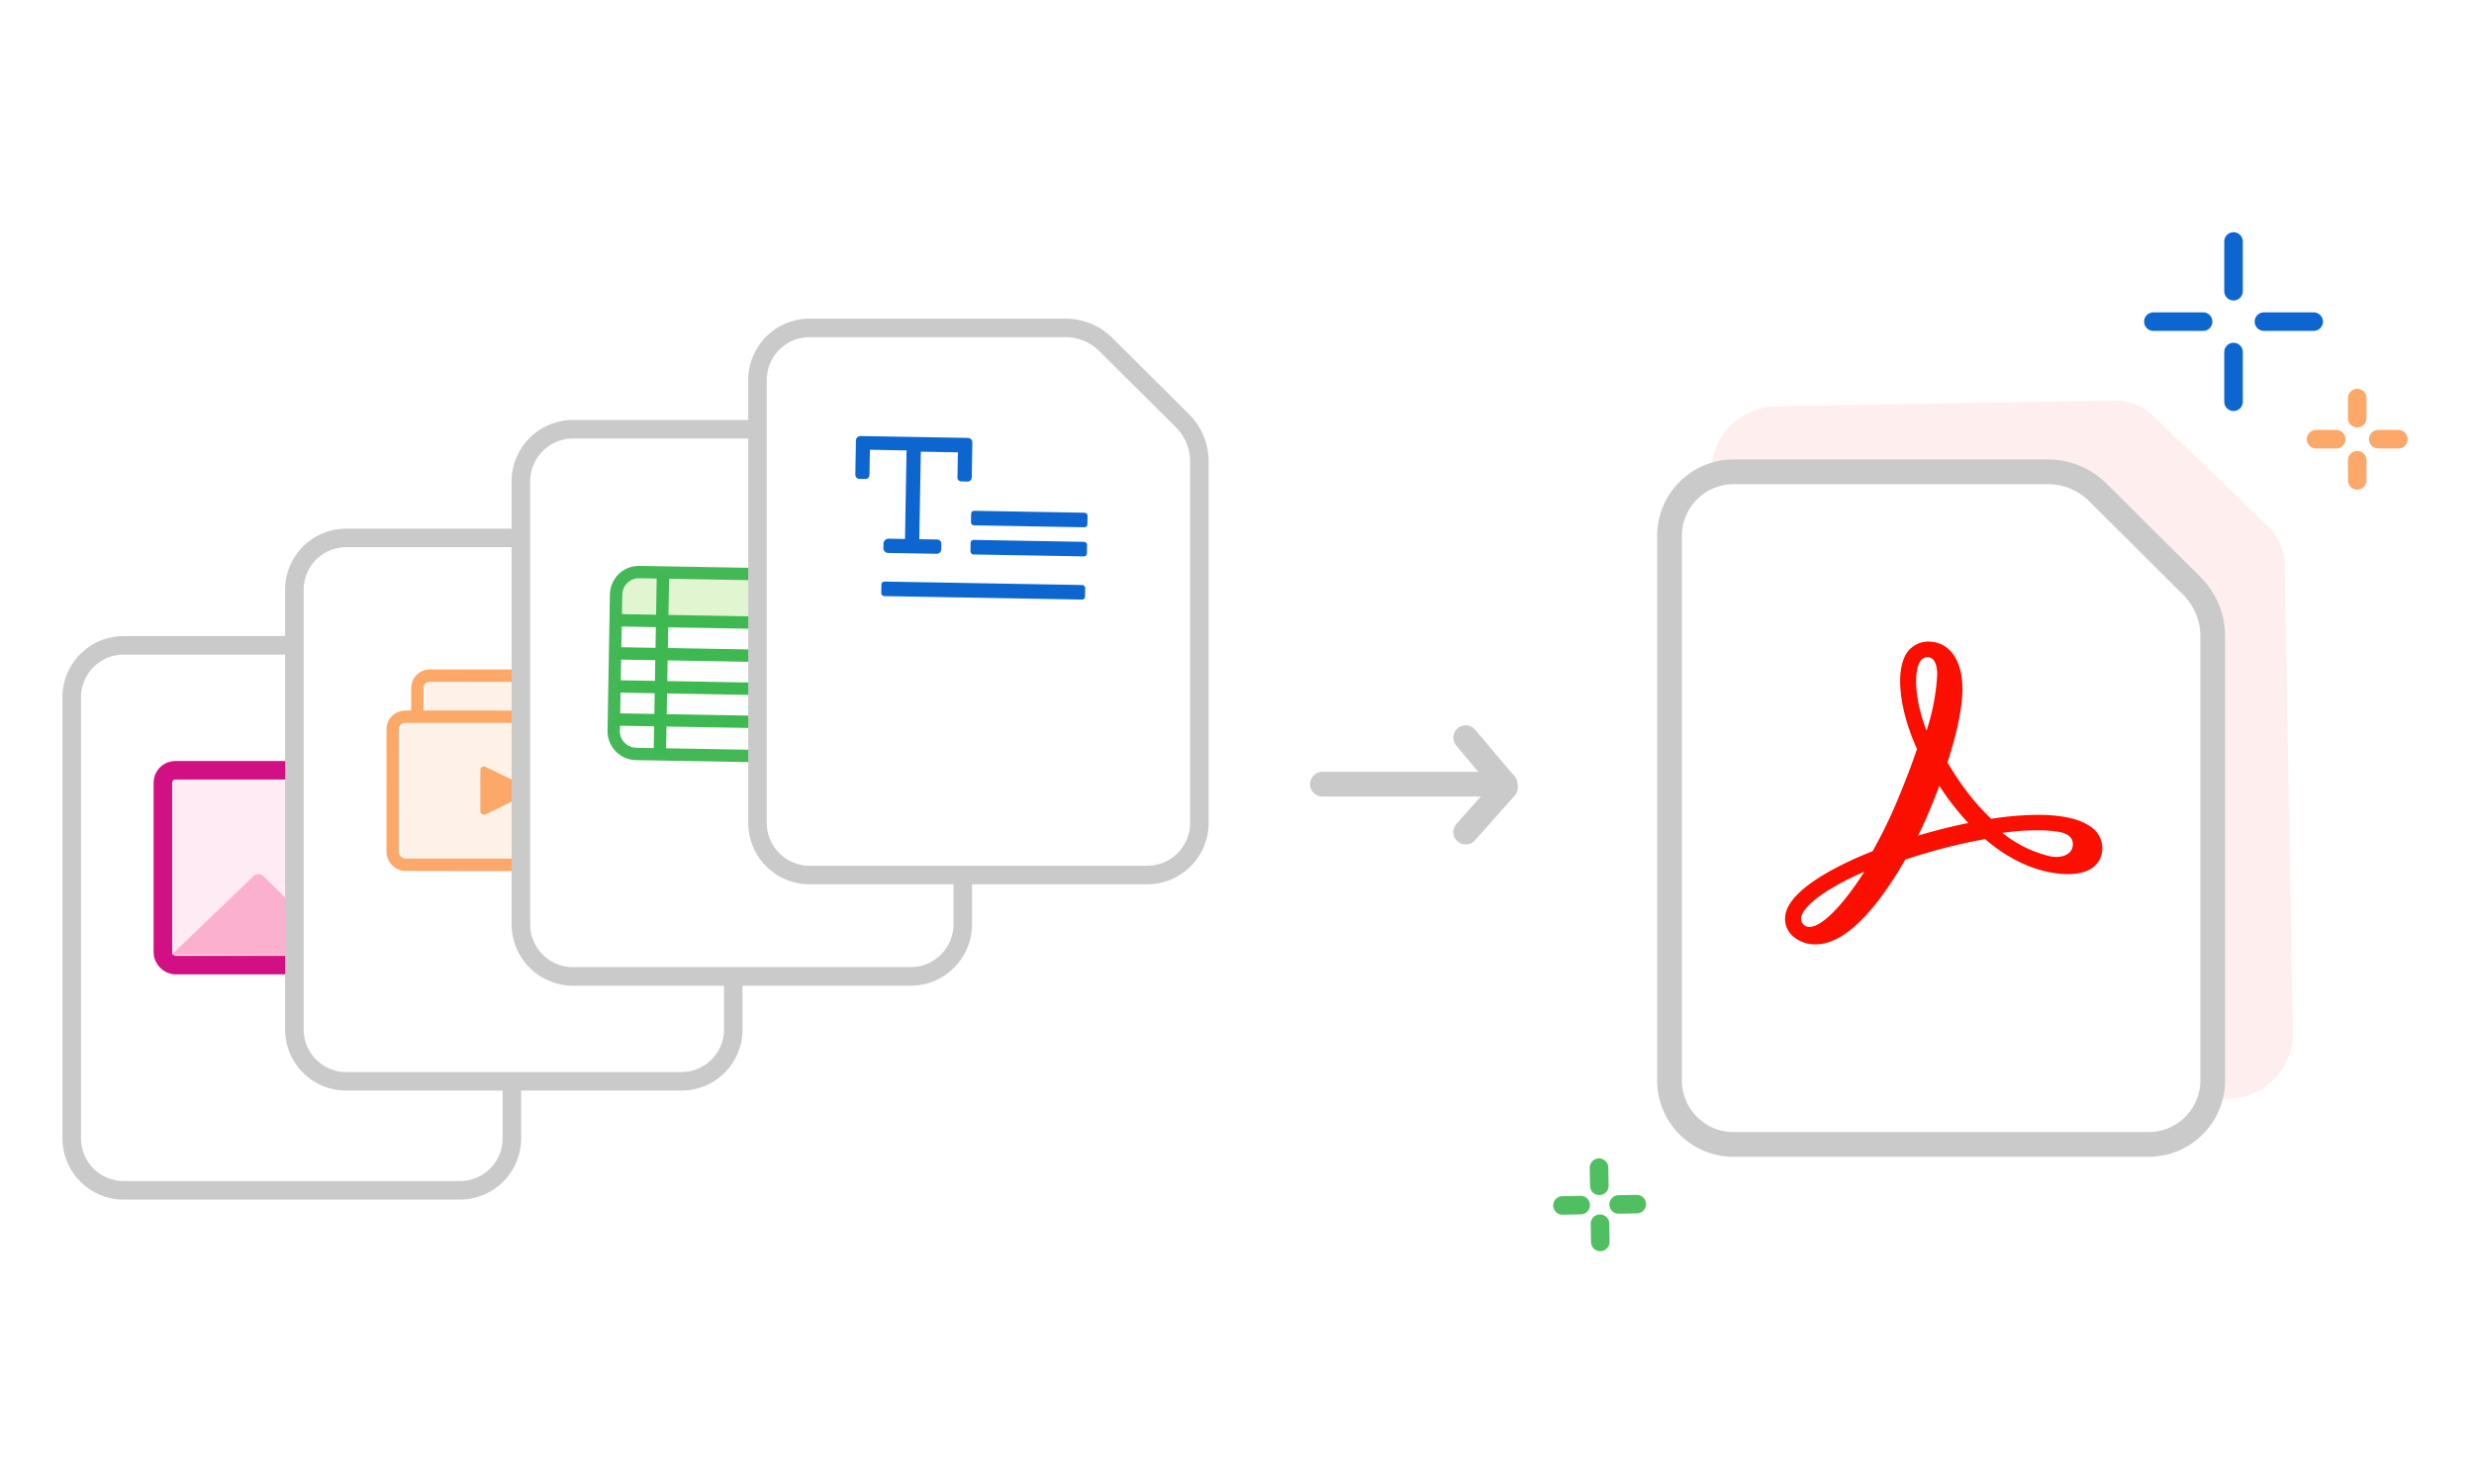 <svg xmlns="http://www.w3.org/2000/svg" xmlns:xlink="http://www.w3.org/1999/xlink" width="400" height="240" viewBox="0 0 400 240">
  <rect x="0" y="0" width="400" height="240" fill="#333333" stroke="none"/>
  <defs>
    <clipPath id="clip-s_illus_convert-file-types-to-pdf_452x320.svg">
      <rect width="400" height="240"/>
    </clipPath>
  </defs>
  <g id="s_illus_convert-file-types-to-pdf_452x320.svg" clip-path="url(#clip-s_illus_convert-file-types-to-pdf_452x320.svg)">
    <rect width="400" height="240" fill="#fff"/>
    <g id="Group_156103" data-name="Group 156103">
      <g id="Group_155517" data-name="Group 155517" transform="translate(348.16 39.054)">
        <line id="Line_6847" data-name="Line 6847" y2="8.044" transform="translate(12.96 0)" fill="none" stroke="#0d66d0" stroke-linecap="round" stroke-width="3"/>
        <line id="Line_6848" data-name="Line 6848" y2="8.044" transform="translate(12.96 17.876)" fill="none" stroke="#0d66d0" stroke-linecap="round" stroke-width="3"/>
        <line id="Line_6850" data-name="Line 6850" y2="8.044" transform="translate(25.92 12.96) rotate(90)" fill="none" stroke="#0d66d0" stroke-linecap="round" stroke-width="3"/>
        <line id="Line_6849" data-name="Line 6849" y2="8.044" transform="translate(8.044 12.96) rotate(90)" fill="none" stroke="#0d66d0" stroke-linecap="round" stroke-width="3"/>
      </g>
      <g id="Group_155518" data-name="Group 155518" transform="translate(252.521 188.941) rotate(-1)">
        <line id="Line_6847-2" data-name="Line 6847" y2="2.939" transform="translate(6.008 0)" fill="none" stroke="#50bf61" stroke-linecap="round" stroke-width="3"/>
        <line id="Line_6848-2" data-name="Line 6848" y2="2.939" transform="translate(6.008 9.076)" fill="none" stroke="#50bf61" stroke-linecap="round" stroke-width="3"/>
        <line id="Line_6850-2" data-name="Line 6850" y2="2.939" transform="translate(12.015 6.008) rotate(90)" fill="none" stroke="#50bf61" stroke-linecap="round" stroke-width="3"/>
        <line id="Line_6849-2" data-name="Line 6849" y2="2.939" transform="translate(2.939 6.008) rotate(90)" fill="none" stroke="#50bf61" stroke-linecap="round" stroke-width="3"/>
      </g>
      <path id="Path_101390" data-name="Path 101390" d="M10.67,0A10.669,10.669,0,0,0,0,10.668v91.893a10.671,10.671,0,0,0,10.67,10.67H81.8a10.671,10.671,0,0,0,10.67-10.67V27.03a8.957,8.957,0,0,0-2.633-6.3L71.631,2.595A8.786,8.786,0,0,0,65.371,0Z" transform="translate(276.464 65.924) rotate(-1)" fill="#fee" style="isolation: isolate"/>
      <path id="Path_4" data-name="Path 4" d="M183,297.256V209.222a10.361,10.361,0,0,1,10.347-10.372h50.87a11.37,11.37,0,0,1,8.017,3.312l15.229,15.152a11.425,11.425,0,0,1,3.363,8.1v71.843a10.361,10.361,0,0,1-10.347,10.372H193.347A10.361,10.361,0,0,1,183,297.256Z" transform="translate(86.93 -122.543)" fill="#fff" stroke="#cacaca" stroke-linecap="round" stroke-linejoin="round" stroke-width="4"/>
      <path id="Path_5" data-name="Path 5" d="M204.329,246.553c-3.468,5.482-6.882,8.944-8.878,8.944a1.332,1.332,0,0,1-1.346-1.565c.378-1.963,4.331-4.794,10.224-7.379ZM221,238.717c-1.491.306-3.03.662-4.591,1.066-1.12.292-2.259.61-3.4.95.606-1.213,1.161-2.416,1.644-3.559.638-1.511,1.237-3.022,1.788-4.5.483.744.984,1.469,1.495,2.165a43.425,43.425,0,0,0,3.183,3.85Zm-7.7-26.082a1.434,1.434,0,0,1,1.2-.76c1.314,0,1.6,1.553,1.6,2.855a35.007,35.007,0,0,1-1.72,9.025c-2.2-5.729-1.9-9.743-1.078-11.119Zm24.682,29.938c-.191.976-1.219,1.605-2.627,1.605a5.1,5.1,0,0,1-1.187-.145,19.48,19.48,0,0,1-7.526-3.738,37.99,37.99,0,0,1,5.568-.42,20.472,20.472,0,0,1,3.712.28c1.115.227,2.374.831,2.06,2.418Zm3.738-2.585c-1.644-1.73-4.788-2.611-9.344-2.611a50.258,50.258,0,0,0-7.548.644,37.065,37.065,0,0,1-4.347-4.979,45.488,45.488,0,0,1-2.72-4.148c1.6-4.957,2.418-8.982,2.418-11.964,0-3.663-1.479-7.58-5.629-7.58a4.189,4.189,0,0,0-3.474,2.014c-1.77,2.981-1.062,9.121,1.764,15.367-.984,2.869-2.056,5.663-3.37,8.759a77.443,77.443,0,0,1-3.81,7.761c-4.233,1.674-13.231,5.729-14.088,10.211a3.757,3.757,0,0,0,1.231,3.571,5.419,5.419,0,0,0,3.667,1.283c5.42,0,10.823-7.363,14.462-13.7,2.066-.69,4.176-1.316,6.277-1.861,2.3-.6,4.53-1.09,6.631-1.457,5.737,4.913,10.839,5.657,13.4,5.657,3.512,0,4.826-1.493,5.3-2.75a4.156,4.156,0,0,0-.821-4.219Z" transform="translate(97.108 -105.594)" fill="#fa0f00" fill-rule="evenodd"/>
      <g id="Group_156086" data-name="Group 156086" transform="translate(213.811 134.572) rotate(-90)">
        <line id="Line_6851" data-name="Line 6851" y2="29.507" transform="translate(7.749 0)" fill="none" stroke="#cacaca" stroke-linecap="round" stroke-width="4"/>
        <line id="Line_6854" data-name="Line 6854" x2="7.236" y2="6.432" transform="translate(0 23.166)" fill="none" stroke="#cacaca" stroke-linecap="round" stroke-width="4"/>
        <line id="Line_6855" data-name="Line 6855" x1="7.527" y2="6.341" transform="translate(7.749 23.166)" fill="none" stroke="#cacaca" stroke-linecap="round" stroke-width="4"/>
      </g>
      <g id="Group_156096" data-name="Group 156096" transform="translate(11.596 104.367)">
        <path id="Path_101371" data-name="Path 101371" d="M0,79.736V8.4A8.4,8.4,0,0,1,8.384,0H49.6a9.213,9.213,0,0,1,6.5,2.684l12.34,12.277a9.257,9.257,0,0,1,2.725,6.562V79.736a8.4,8.4,0,0,1-8.384,8.4H8.384A8.4,8.4,0,0,1,0,79.736Z" transform="translate(0 0)" fill="#fff" stroke="#cacaca" stroke-linecap="round" stroke-linejoin="round" stroke-width="3"/>
        <g id="Group_156094" data-name="Group 156094" transform="translate(14.737 20.204)">
          <rect id="Rectangle_148676" data-name="Rectangle 148676" width="40" height="31" transform="translate(0.666 0.429)" fill="#ffebf3"/>
          <g id="Group_155647" data-name="Group 155647" transform="translate(0 0)">
            <rect id="Rectangle_148640" data-name="Rectangle 148640" width="41.133" height="31.506" rx="2" transform="translate(0 0)" stroke-width="3" stroke="#d11183" stroke-linecap="round" stroke-linejoin="round" fill="none"/>
            <path id="Path_101153" data-name="Path 101153" d="M2.385,4.78A2.39,2.39,0,1,0,0,2.386,2.393,2.393,0,0,0,2.385,4.78Z" transform="translate(30.049 6.525)" fill="#fcb0cf" stroke="#fcb0cf" stroke-linecap="round" stroke-linejoin="round" stroke-width="3"/>
            <path id="Union_1" data-name="Union 1" d="M24.875,13.151H20.113l.017-.025L0,13.019,13.225.33a1.172,1.172,0,0,1,1.634,0L23.2,8.527l.358-.536,3.951-4.064a1.555,1.555,0,0,1,2.122,0l9.125,9.22H27.908l.016.016Z" transform="translate(1.412 16.815)" fill="#fcb0cf"/>
            <rect id="Rectangle_148641" data-name="Rectangle 148641" width="41.133" height="31.506" rx="2" transform="translate(0 0)" stroke-width="2" stroke="#d11183" stroke-linecap="round" stroke-linejoin="round" fill="none"/>
          </g>
        </g>
      </g>
      <g id="Group_156097" data-name="Group 156097" transform="translate(47.796 83.288) rotate(3)">
        <path id="Path_101373" data-name="Path 101373" d="M0,79.5V8.379A8.37,8.37,0,0,1,8.359,0h41.1a9.186,9.186,0,0,1,6.477,2.676l12.3,12.241a9.23,9.23,0,0,1,2.716,6.543V79.5a8.37,8.37,0,0,1-8.359,8.379H8.359A8.37,8.37,0,0,1,0,79.5Z" transform="translate(0 3.713) rotate(-3)" fill="#fff" stroke="#cacaca" stroke-linecap="round" stroke-linejoin="round" stroke-width="3"/>
        <rect id="Rectangle_148643" data-name="Rectangle 148643" width="33.242" height="25.264" rx="2" transform="matrix(0.999, -0.052, 0.052, 0.999, 22.351, 24.839)" fill="#fba868" opacity="0.15"/>
        <rect id="Rectangle_148642" data-name="Rectangle 148642" width="34.572" height="25.264" rx="2" transform="matrix(0.999, -0.052, 0.052, 0.999, 21.023, 24.909)" stroke-width="2" stroke="#fba868" stroke-linecap="round" stroke-linejoin="round" fill="none"/>
        <rect id="Rectangle_148665" data-name="Rectangle 148665" width="31.913" height="23.934" rx="2" transform="matrix(0.999, -0.052, 0.052, 0.999, 18.716, 31.688)" fill="#fff"/>
        <rect id="Rectangle_148643-2" data-name="Rectangle 148643" width="31.913" height="23.934" rx="2" transform="matrix(0.999, -0.052, 0.052, 0.999, 18.716, 31.688)" fill="#fba868" opacity="0.15"/>
        <rect id="Rectangle_148642-2" data-name="Rectangle 148642" width="33.242" height="23.934" rx="2" transform="matrix(0.999, -0.052, 0.052, 0.999, 17.388, 31.757)" stroke-width="2" stroke="#fba868" stroke-linecap="round" stroke-linejoin="round" fill="none"/>
        <path id="Path_101125" data-name="Path 101125" d="M7.785,4.337.811,7.758A.6.6,0,0,1,0,7.3V.483C0,.128.487-.1.811.044l6.974,3.4a.49.49,0,0,1,0,.9Z" transform="translate(31.96 39.059) rotate(-3)" fill="#fba868"/>
      </g>
      <g id="Group_156100" data-name="Group 156100" transform="translate(84.218 69.422)">
        <path id="Path_101375" data-name="Path 101375" d="M0,80.052V8.437A8.428,8.428,0,0,1,8.417,0H49.8A9.249,9.249,0,0,1,56.32,2.694L68.709,15.02a9.294,9.294,0,0,1,2.735,6.588V80.051a8.428,8.428,0,0,1-8.417,8.437H8.417A8.428,8.428,0,0,1,0,80.052Z" transform="translate(0 0)" fill="#fff" stroke="#cacaca" stroke-linecap="round" stroke-linejoin="round" stroke-width="3"/>
        <g id="Group_155657" data-name="Group 155657" transform="translate(15.783 23.408) rotate(1)">
          <path id="Path_101549" data-name="Path 101549" d="M2.678,0H38.446a2.678,2.678,0,0,1,2.678,2.678V4.343a2.678,2.678,0,0,1-2.678,2.678H2.678A2.678,2.678,0,0,1,0,4.343V2.678A2.678,2.678,0,0,1,2.678,0Z" transform="translate(0 0.631)" fill="#e1f5d0"/>
          <g id="Path_101548" data-name="Path 101548" transform="translate(0.669 0.631)" fill="none" stroke-linecap="round">
            <path d="M2.678,0h34.43a2.678,2.678,0,0,1,2.678,2.678v22.06a2.678,2.678,0,0,1-2.678,2.678H2.678A2.678,2.678,0,0,1,0,24.738V2.678A2.678,2.678,0,0,1,2.678,0Z" stroke="none"/>
            <path d="M 37.108 -3.814697265625e-06 L 2.678 5.7220458984375e-06 C 1.199 5.7220458984375e-06 7.62939453125e-06 1.199 7.62939453125e-06 2.678 L -3.814697265625e-06 24.738 C -3.814697265625e-06 26.217 1.199 27.416 2.678 27.416 L 37.108 27.416 C 38.587 27.416 39.786 26.217 39.786 24.738 L 39.786 2.678 C 39.786 1.199 38.587 -3.814697265625e-06 37.108 -3.814697265625e-06 M 37.108 -2 C 39.688 -2 41.786 0.098 41.786 2.678 L 41.786 24.738 C 41.786 27.317 39.688 29.416 37.108 29.416 L 2.678 29.416 C 0.098 29.416 -2 27.317 -2 24.738 L -2 2.678 C -2 0.098 0.098 -2 2.678 -2 L 37.108 -2 Z" stroke="none" fill="#44b756"/>
          </g>
          <line id="Line_6839" data-name="Line 6839" x2="40.789" transform="translate(0.167 7.485)" fill="none" stroke="#3eb851" stroke-width="2"/>
          <line id="Line_6846" data-name="Line 6846" x2="40.789" transform="translate(0.167 12.834)" fill="none" stroke="#3eb851" stroke-width="2"/>
          <path id="Path_101226" data-name="Path 101226" d="M0,0V29.217" transform="translate(7.188 0)" fill="none" stroke="#3eb851" stroke-width="2"/>
          <path id="Path_101227" data-name="Path 101227" d="M0,0V29.217" transform="translate(27.248 0)" fill="none" stroke="#3eb851" stroke-width="2"/>
          <line id="Line_6840" data-name="Line 6840" x2="40.789" transform="translate(0.167 18.183)" fill="none" stroke="#3eb851" stroke-width="2"/>
          <line id="Line_6841" data-name="Line 6841" x2="40.789" transform="translate(0.167 23.533)" fill="none" stroke="#3eb851" stroke-width="2"/>
        </g>
      </g>
      <g id="Group_156101" data-name="Group 156101" transform="translate(122.474 53.026)">
        <g id="Group_156102" data-name="Group 156102">
          <path id="Path_101552" data-name="Path 101552" d="M0,80.052V8.437A8.428,8.428,0,0,1,8.417,0H49.8A9.249,9.249,0,0,1,56.32,2.694L68.709,15.02a9.294,9.294,0,0,1,2.735,6.588V80.051a8.428,8.428,0,0,1-8.417,8.437H8.417A8.428,8.428,0,0,1,0,80.052Z" transform="translate(0 0)" fill="#fff" stroke="#cacaca" stroke-linecap="round" stroke-linejoin="round" stroke-width="3"/>
          <g id="Group_156099" data-name="Group 156099" transform="translate(11.196 18.657) rotate(-14)">
            <path id="Path_101551" data-name="Path 101551" d="M.756,0A.755.755,0,0,0,0,.708V6.254a.69.69,0,0,0,.212.494.633.633,0,0,0,.52.188h.85A.692.692,0,0,0,2.1,6.748a.819.819,0,0,0,.188-.518V2.194H8.212V16.519H5.522a.846.846,0,0,0-.779.8v.8a.8.8,0,0,0,.8.708h7.81a.756.756,0,0,0,.756-.756v-.92a.712.712,0,0,0-.257-.48.7.7,0,0,0-.523-.155H10.524V2.361h5.993V6.348a.681.681,0,0,0,.167.518.654.654,0,0,0,.494.188h.991a.608.608,0,0,0,.473-.188.685.685,0,0,0,.188-.494V.708A.731.731,0,0,0,18.121,0Z" transform="translate(4.874 0) rotate(15)" fill="#0d66d0" fill-rule="evenodd"/>
            <rect id="Rectangle_148673" data-name="Rectangle 148673" width="18.83" height="2.354" rx="0.47" transform="translate(20.016 16.241) rotate(15)" fill="#0d66d0"/>
            <rect id="Rectangle_148674" data-name="Rectangle 148674" width="18.83" height="2.354" rx="0.47" transform="translate(18.797 20.788) rotate(15)" fill="#0d66d0"/>
            <rect id="Rectangle_148675" data-name="Rectangle 148675" width="32.952" height="2.354" rx="0.47" transform="translate(3.174 23.838) rotate(15)" fill="#0d66d0"/>
          </g>
        </g>
      </g>
      <g id="Group_155519" data-name="Group 155519" transform="translate(374.465 64.374)">
        <line id="Line_6847-3" data-name="Line 6847" y2="3.256" transform="translate(6.654 0)" fill="none" stroke="#fba868" stroke-linecap="round" stroke-width="3"/>
        <line id="Line_6848-3" data-name="Line 6848" y2="3.256" transform="translate(6.654 10.053)" fill="none" stroke="#fba868" stroke-linecap="round" stroke-width="3"/>
        <line id="Line_6850-3" data-name="Line 6850" y2="3.256" transform="translate(13.308 6.654) rotate(90)" fill="none" stroke="#fba868" stroke-linecap="round" stroke-width="3"/>
        <line id="Line_6849-3" data-name="Line 6849" y2="3.256" transform="translate(3.256 6.654) rotate(90)" fill="none" stroke="#fba868" stroke-linecap="round" stroke-width="3"/>
      </g>
    </g>
  </g>
</svg>